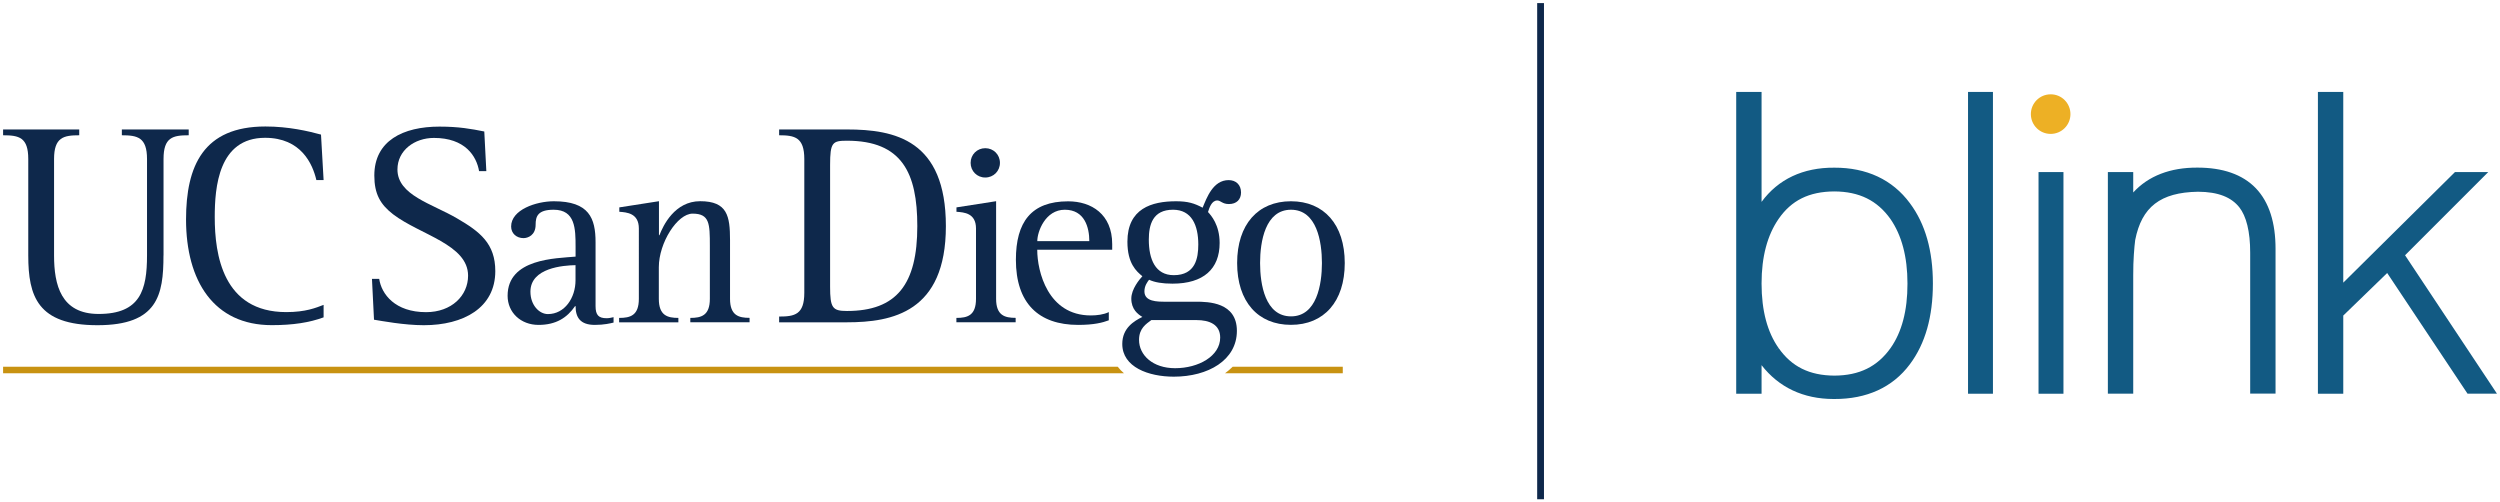 <?xml version="1.0" encoding="utf-8"?>
<!-- Generator: Adobe Illustrator 24.3.0, SVG Export Plug-In . SVG Version: 6.00 Build 0)  -->
<svg version="1.1" id="_x33_color" xmlns="http://www.w3.org/2000/svg" xmlns:xlink="http://www.w3.org/1999/xlink" x="0px" y="0px"
	 viewBox="0 0 404.2 81.22" style="enable-background:new 0 0 404.2 81.22;" xml:space="preserve">
<style type="text/css">
	.st0{fill:#0E284B;}
	.st1{fill:#C89211;}
	.st2{fill:#125A83;}
	.st3{fill:#EDB025;}
</style>
<g>
	<g>
		<path class="st0" d="M26.43,41.3c0,6.41-0.94,11.28-10.67,11.28c-9.69,0-11.19-4.68-11.19-11.28V25.71c0-3.51-1.5-3.84-4.07-3.84
			v-0.94h12.31v0.94c-2.53,0-4.07,0.33-4.07,3.84V41.3c0,4.78,1.12,9.46,7.21,9.46c6.74,0,7.82-3.89,7.82-9.46V25.71
			c0-3.51-1.55-3.84-4.07-3.84v-0.94h10.81v0.94c-2.58,0-4.07,0.33-4.07,3.84V41.3z"/>
		<path class="st0" d="M52.32,51.31c-2.29,0.84-4.92,1.26-8.38,1.26c-9.36,0-13.86-7.12-13.86-17.09c0-8.66,2.81-15.03,12.83-15.03
			c3.75,0,6.93,0.75,8.99,1.31l0.42,7.35h-1.17c-0.61-2.62-2.48-6.83-8.29-6.83c-7.54,0-8.14,8.01-8.14,12.83
			c0,6.04,1.31,15.35,11.56,15.35c3.14,0,4.82-0.7,6.04-1.17V51.31z"/>
		<path class="st0" d="M77.46,27.68c-0.42-2.48-2.29-5.38-7.3-5.38c-3.14,0-5.9,2.01-5.9,5.1c0,4.17,5.57,5.52,9.64,7.91
			c3.7,2.15,6.18,4.07,6.18,8.52c0,5.95-5.15,8.75-11.56,8.75c-3.18,0-6.88-0.7-8.05-0.89l-0.33-6.6h1.17
			c0.37,2.48,2.57,5.38,7.58,5.38c4.12,0,6.79-2.67,6.79-5.9c0-5.05-7.77-6.6-12.12-9.92c-2.06-1.59-3.04-3.28-3.04-6.27
			c0-5.62,4.64-7.91,10.53-7.91c3.14,0,5.15,0.37,7.25,0.79l0.33,6.41H77.46z"/>
		<path class="st0" d="M93.05,42.87c-1.96,0.04-7.29,0.42-7.29,4.29c0,2.17,1.42,3.62,2.83,3.62c2.71,0,4.46-2.62,4.46-5.46V42.87z
			 M99.22,52.15c-0.5,0.12-1.54,0.38-3.04,0.38c-2.41,0-3.12-1.25-3.12-3.04h-0.08c-1.29,1.88-3.08,3.04-5.91,3.04
			c-2.87,0-5-2-5-4.71c0-6.04,7.83-6.04,10.99-6.33v-1.58c0-2.92-0.04-6-3.54-6c-2.58,0-2.92,1.08-2.92,2.42
			c0,1.71-1.25,2.17-1.96,2.17c-1.12,0-2-0.75-2-1.88c0-2.71,4.04-4.08,6.91-4.08c5.7,0,6.74,2.75,6.74,6.62v10.33
			c0,1.46,0.5,1.96,1.79,1.96c0.38,0,0.75-0.08,1.12-0.17V52.15z"/>
		<path class="st0" d="M100.13,51.4c1.75,0,3.16-0.37,3.16-3.08V36.95c0-2.5-1.96-2.62-3.16-2.71v-0.71l6.41-1v5.5h0.08
			c0.58-1.54,2.46-5.5,6.58-5.5c4.41,0,4.83,2.41,4.83,6.29v9.49c0,2.71,1.42,3.08,3.16,3.08v0.71h-9.58V51.4
			c1.75,0,3.16-0.37,3.16-3.08v-8.58c0-3.58-0.04-5.2-2.79-5.2c-2.46,0-5.46,4.71-5.46,8.66v5.12c0,2.71,1.42,3.08,3.16,3.08v0.71
			h-9.58V51.4z"/>
		<path class="st0" d="M134.21,46.35c0,3.42,0.38,3.93,2.72,3.93c8.05,0,11.38-4.31,11.38-13.72c0-8.61-2.48-13.81-11.38-13.81
			c-2.34,0-2.72,0.28-2.72,3.93V46.35z M125.97,51.18c2.53,0,4.07-0.33,4.07-3.84V25.71c0-3.51-1.55-3.84-4.07-3.84v-0.94h10.95
			c7.77,0,16.01,1.69,16.01,15.64c0,13.9-8.66,15.54-16.01,15.54h-10.95V51.18z"/>
		<path class="st0" d="M156.93,26.33c0-1.33,1.04-2.37,2.37-2.37c1.33,0,2.37,1.04,2.37,2.37c0,1.33-1.04,2.37-2.37,2.37
			C157.97,28.71,156.93,27.66,156.93,26.33 M154.64,51.4c1.75,0,3.16-0.37,3.16-3.08V36.95c0-2.5-1.92-2.62-3.16-2.71v-0.71l6.41-1
			v15.78c0,2.71,1.42,3.08,3.16,3.08v0.71h-9.58V51.4z"/>
		<path class="st0" d="M176.12,38.99c0-2.21-0.75-5.08-3.96-5.08c-3.16,0-4.45,3.54-4.45,5.08H176.12z M179.29,51.78
			c-1,0.38-2.42,0.75-4.96,0.75c-6.45,0-10.08-3.54-10.08-10.53c0-6.08,2.46-9.45,8.45-9.45c3.75,0,7.12,2.08,7.12,6.91v0.92h-12.12
			c0,3.5,1.71,10.62,8.66,10.62c0.96,0,2.08-0.13,2.91-0.54V51.78z"/>
		<path class="st0" d="M189.78,44.49c3.5,0,3.96-2.75,3.96-4.96c0-3.12-1.08-5.62-4.08-5.62c-3.29,0-3.92,2.42-3.92,4.83
			C185.74,41.91,186.78,44.49,189.78,44.49 M186.16,51.74c-0.83,0.62-2,1.33-2,3.21c0,2.46,2.21,4.58,5.83,4.58
			c3.79,0,7.29-1.96,7.29-4.95c0-2.12-1.75-2.83-3.83-2.83H186.16z M193.36,48.78c2,0,6.62,0.08,6.62,4.71
			c0,4.75-4.66,7.41-10.2,7.41c-4.08,0-8.33-1.54-8.33-5.29c0-2.58,1.91-3.71,3.25-4.37c-0.71-0.42-1.79-1.21-1.79-2.96
			c0-1.54,1.33-3.12,1.79-3.62c-0.96-0.79-2.42-2.04-2.42-5.58c0-5.37,3.92-6.54,7.87-6.54c1.91,0,2.96,0.33,4.29,1.04
			c0.66-1.58,1.67-4.46,4.21-4.46c1.17,0,2,0.75,2,2c0,1.12-0.71,1.87-1.96,1.87c-1.08,0-1.33-0.58-1.88-0.58
			c-0.92,0-1.29,1.21-1.5,1.87c0.5,0.54,1.88,2.08,1.88,5c0,4.21-2.62,6.58-7.62,6.58c-1.67,0-2.87-0.21-3.79-0.63
			c-0.25,0.33-0.75,0.96-0.75,1.88c0,1.67,2.08,1.67,3.41,1.67H193.36z"/>
		<path class="st0" d="M208.73,51.15c4.16,0,5-5.16,5-8.62c0-3.46-0.83-8.62-5-8.62c-4.17,0-5,5.16-5,8.62
			C203.73,45.99,204.56,51.15,208.73,51.15 M200.02,42.53c0-6.25,3.37-9.99,8.7-9.99c5.33,0,8.7,3.75,8.7,9.99s-3.37,9.99-8.7,9.99
			C203.4,52.53,200.02,48.78,200.02,42.53"/>
		<path class="st1" d="M180.71,59.29H0.5v1.06h181.22C181.34,60.02,181,59.67,180.71,59.29"/>
		<path class="st1" d="M217.1,59.29h-17.8c-0.38,0.38-0.79,0.73-1.24,1.06h19.04V59.29z"/>
	</g>
	<rect x="248.53" y="0.5" class="st0" width="1.1" height="80.22"/>
	<g>
		<path class="st2" d="M296.58,27.11c-5.06-0.04-9.09,1.87-11.77,5.53V14.86h-4.1v48.8h4.1v-4.62c2.78,3.58,6.75,5.47,11.65,5.47
			c0.04,0,0.08,0,0.12,0c5.22,0.02,9.42-1.87,12.21-5.62c2.51-3.35,3.72-7.73,3.72-13.05c0-5.27-1.21-9.64-3.72-12.99
			C305.97,29.03,301.77,27.09,296.58,27.11z M305.67,56.27c-2.14,3-5.03,4.44-9.08,4.46c-4.05-0.02-6.92-1.46-9.02-4.45l-0.83,0.57
			l0.82-0.58c-1.8-2.56-2.75-6.01-2.75-10.43c0-4.38,0.95-7.83,2.75-10.44c2.06-2.99,4.91-4.43,9.01-4.45
			c4.05,0.02,6.94,1.46,9.08,4.46c1.8,2.61,2.75,6.06,2.75,10.43C308.41,50.26,307.47,53.71,305.67,56.27z M318.19,63.66h4.03v-48.8
			h-4.03V63.66z M329.59,63.66h4.03V27.82h-4.03V63.66z M355.3,27.1c-4.39-0.03-7.95,1.34-10.4,4.02v-3.3h-4.1v35.83h4.1V44.53
			c0-1.29,0.03-2.41,0.1-3.35c0.06-0.96,0.14-1.76,0.22-2.38c1.05-5.33,4.06-7.7,10.15-7.8c3.31,0.01,5.42,0.91,6.7,2.54
			c1.09,1.4,1.75,3.84,1.74,7.33l0,22.77h4.1V40.23c0-4.19-1.01-7.51-3.18-9.79C362.55,28.17,359.32,27.1,355.3,27.1z M388.85,41.27
			l13.45-13.45h-5.38l-18.06,17.88V14.86h-4.1v48.8h4.1V51.02l7.1-6.88l12.99,19.51h4.76L388.85,41.27z"/>
		<path class="st3" d="M334.75,18.45c0,1.77-1.43,3.2-3.2,3.2c-1.77,0-3.2-1.43-3.2-3.2c0-1.77,1.43-3.2,3.2-3.2
			C333.32,15.24,334.75,16.68,334.75,18.45z"/>
	</g>
</g>
</svg>
